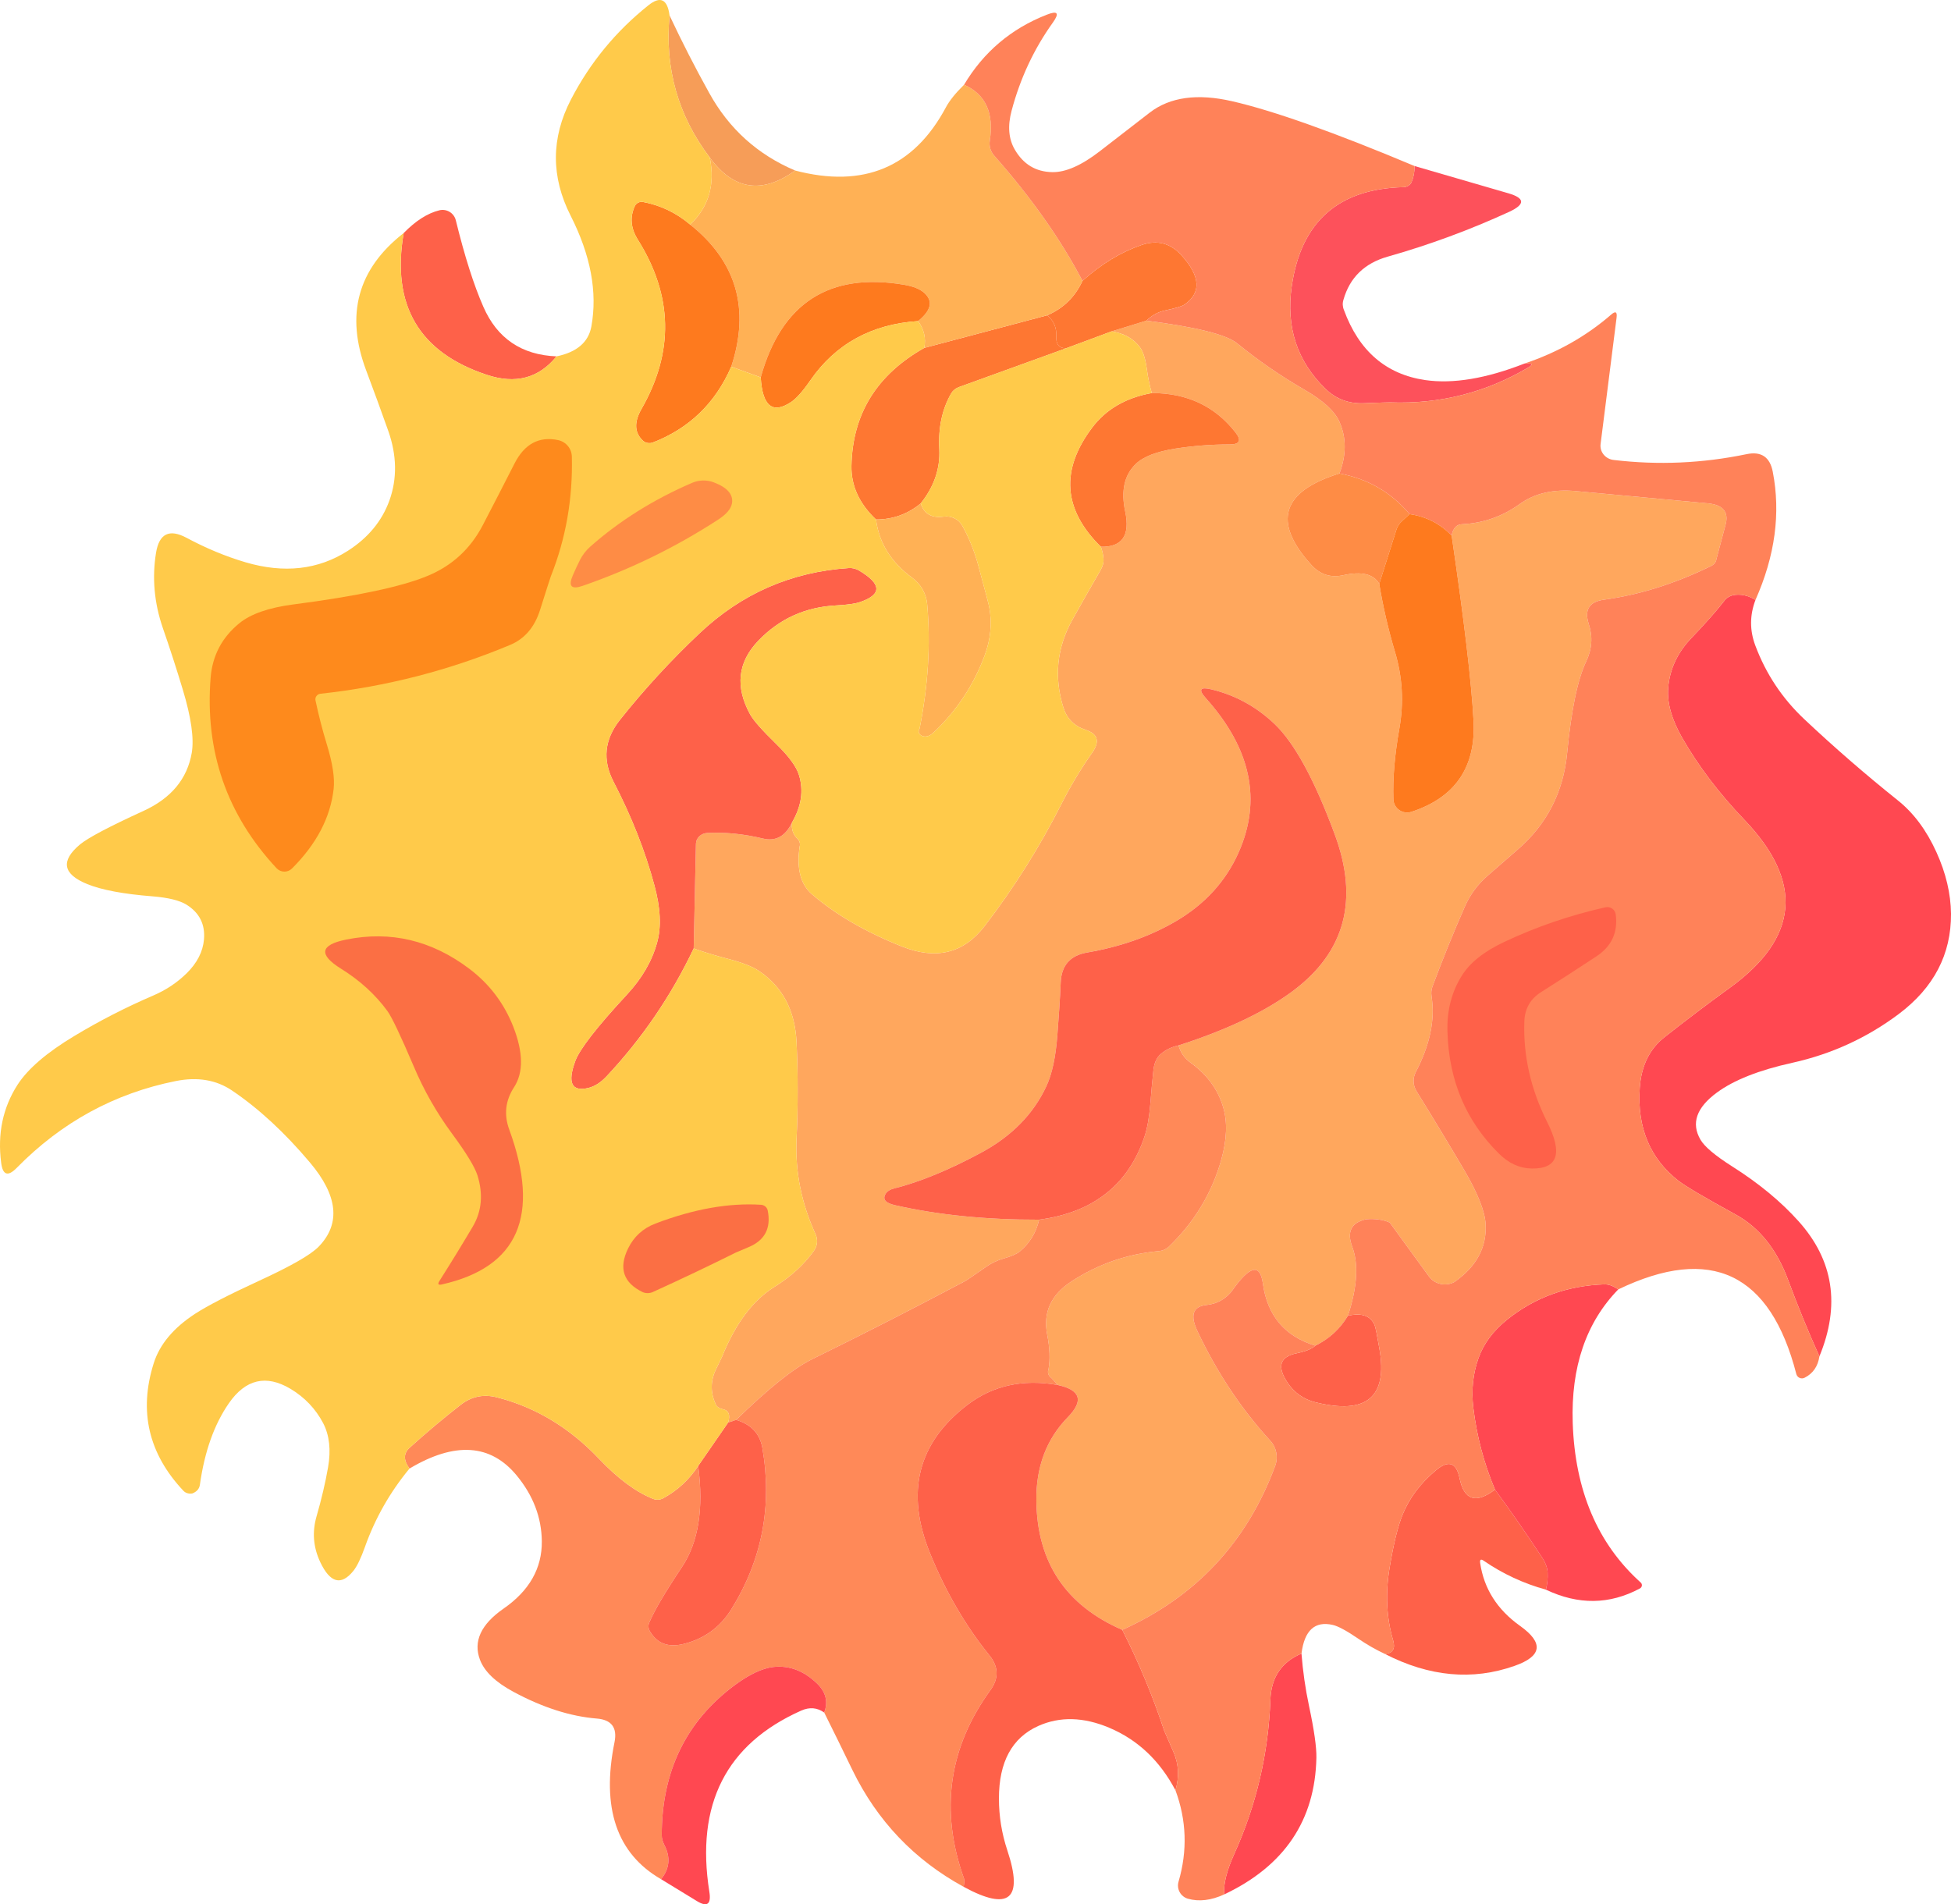 <?xml version="1.0" encoding="UTF-8" standalone="no"?><!-- Generator: Gravit.io --><svg xmlns="http://www.w3.org/2000/svg" xmlns:xlink="http://www.w3.org/1999/xlink" style="isolation:isolate" viewBox="685.138 551.629 181.909 177.565" width="181.909pt" height="177.565pt"><defs><clipPath id="_clipPath_u5mf5Fi6Lir3e7sE01Zzzl1M8SG9i7BB"><rect x="685.138" y="551.629" width="181.909" height="177.565"/></clipPath></defs><g clip-path="url(#_clipPath_u5mf5Fi6Lir3e7sE01Zzzl1M8SG9i7BB)"><rect x="685.138" y="551.629" width="181.909" height="177.565" style="fill:rgb(6,6,6)" fill-opacity="0"/><g><path d=" M 747.567 553.07 Q 749.297 556.76 751.277 560.32 Q 754.037 565.31 759.277 567.53 Q 754.647 570.87 751.317 566.32 Q 746.867 560.44 747.567 553.07 Z " fill="rgb(246,157,88)"/><path d=" M 792.027 581.53 Q 798.967 582.42 800.467 583.63 Q 803.457 586.06 806.777 587.98 Q 809.367 589.47 810.027 590.96 Q 811.007 593.19 810.027 595.78 Q 801.927 598.29 807.417 604.32 Q 808.637 605.66 810.407 605.26 Q 812.947 604.7 813.737 606.07 Q 814.267 609.27 815.197 612.39 Q 816.257 615.92 815.617 619.54 Q 814.957 623.25 815.057 626.17 C 815.072 626.569 815.275 626.938 815.605 627.166 C 815.936 627.394 816.355 627.455 816.737 627.33 Q 822.877 625.32 822.527 618.82 Q 822.237 613.43 820.487 601.57 Q 820.677 600.54 821.467 600.51 Q 824.417 600.37 826.847 598.62 Q 828.927 597.13 832.047 597.42 L 844.347 598.56 Q 846.507 598.76 846.027 600.56 L 845.167 603.8 C 845.137 604.084 844.897 604.339 844.527 604.48 Q 839.587 606.88 834.687 607.55 Q 832.637 607.83 833.267 609.8 Q 833.857 611.59 833.027 613.32 Q 831.837 615.82 831.257 621.84 Q 830.737 627.33 826.597 630.89 Q 825.207 632.09 823.827 633.3 Q 822.447 634.51 821.717 636.17 Q 820.107 639.84 818.707 643.6 Q 818.537 644.04 818.617 644.56 Q 819.127 647.8 817.137 651.61 C 816.852 652.169 816.879 652.836 817.207 653.37 Q 819.447 656.99 821.607 660.65 Q 823.567 663.97 823.657 665.8 Q 823.817 669.04 820.737 671.18 C 819.939 671.601 818.925 671.389 818.397 670.69 L 814.717 665.63 C 814.149 665.365 813.327 665.249 812.527 665.32 Q 810.427 665.78 811.217 667.88 Q 812.127 670.31 810.817 674.32 Q 809.717 676.16 807.777 677.11 Q 803.507 675.81 802.887 671.31 Q 802.497 668.49 800.067 671.92 C 799.507 672.707 798.632 673.214 797.667 673.31 Q 795.707 673.5 796.797 675.78 Q 799.527 681.55 803.577 685.97 C 804.155 686.603 804.332 687.505 804.037 688.31 Q 800.107 698.96 789.777 703.61 Q 781.867 700.18 781.767 691.57 Q 781.707 686.83 784.717 683.76 Q 786.937 681.48 783.777 680.78 L 783.177 680.13 C 782.888 679.924 782.78 679.614 782.897 679.33 Q 783.147 677.96 782.777 676.07 Q 782.177 672.98 785.037 671.12 Q 788.767 668.68 793.217 668.29 C 793.544 668.254 793.847 668.124 794.077 667.92 Q 797.707 664.44 799.017 659.74 Q 799.797 656.94 799.187 654.88 Q 798.457 652.38 796.127 650.71 Q 795.297 650.11 795.027 649.11 Q 801.827 646.92 805.717 644.01 Q 812.977 638.57 809.587 629.43 Q 806.757 621.78 803.967 619.13 Q 801.417 616.71 798.077 615.91 Q 796.487 615.53 797.577 616.74 Q 803.897 623.8 800.607 631.16 Q 798.827 635.13 794.847 637.49 Q 791.207 639.64 786.497 640.45 Q 784.127 640.86 784.037 643.26 Q 783.947 645.36 783.727 648.15 Q 783.497 651.19 782.717 652.88 Q 780.897 656.82 776.587 659.13 Q 772.107 661.54 768.507 662.45 C 768.126 662.542 767.833 662.729 767.707 662.96 Q 767.257 663.71 768.587 664.01 Q 774.627 665.38 782.027 665.36 Q 781.607 667.17 780.227 668.32 Q 779.797 668.68 778.687 668.99 Q 777.827 669.24 777.107 669.74 Q 775.277 671.01 775.177 671.06 Q 768.067 674.83 760.837 678.38 Q 758.267 679.65 753.777 684.03 L 753.027 684.28 Q 753.347 683.24 752.597 683.05 C 752.212 682.971 751.934 682.788 751.867 682.57 Q 751.117 680.93 751.887 679.33 Q 752.427 678.22 752.457 678.15 Q 754.337 673.5 757.337 671.63 Q 759.637 670.2 761.027 668.26 C 761.354 667.809 761.411 667.216 761.177 666.71 Q 759.197 662.38 759.407 657.83 Q 759.617 653.33 759.407 648.83 Q 759.207 644.37 755.877 642.15 Q 754.957 641.54 752.907 641.01 Q 751.347 640.61 749.817 640.07 L 750.027 630.31 C 750.037 629.773 750.495 629.334 751.077 629.3 Q 753.567 629.17 756.277 629.82 Q 758.067 630.25 758.987 628.32 Q 758.887 629.19 759.407 629.75 C 759.674 629.968 759.783 630.276 759.697 630.57 Q 759.247 633.64 760.837 635.01 Q 764.137 637.85 769.217 639.88 Q 774.007 641.8 776.937 637.99 Q 781.047 632.64 784.087 626.63 Q 785.357 624.11 786.977 621.81 Q 788.077 620.24 786.347 619.68 Q 784.767 619.16 784.277 617.58 Q 782.967 613.34 785.097 609.47 Q 786.397 607.13 787.737 604.82 Q 788.067 604.25 788.027 603.75 Q 787.987 603.17 787.777 602.61 Q 790.767 602.68 790.047 599.31 Q 789.437 596.43 791.037 594.89 Q 792.097 593.86 794.787 593.45 Q 797.267 593.07 799.797 593.07 Q 801.197 593.07 800.337 591.96 Q 797.467 588.28 792.527 588.28 Q 792.227 587.21 792.077 586.11 Q 791.877 584.63 791.437 584.03 Q 790.527 582.79 788.777 582.53 L 792.027 581.53 Z " fill="rgb(255,167,93)"/><path d=" M 792.027 581.53 L 788.777 582.53 L 784.527 584.11 Q 783.567 584.09 783.627 583.01 Q 783.687 581.77 782.777 581.03 Q 785.027 580.07 786.067 577.82 Q 788.687 575.46 791.587 574.47 Q 793.757 573.73 795.297 575.43 Q 797.977 578.4 795.547 580.05 Q 795.217 580.27 793.757 580.58 Q 792.787 580.79 792.027 581.53 Z " fill="rgb(254,119,50)"/><path d=" M 782.777 581.03 Q 783.687 581.77 783.627 583.01 Q 783.567 584.09 784.527 584.11 L 774.557 587.72 C 774.243 587.831 773.984 588.041 773.827 588.31 Q 772.557 590.51 772.717 593.51 Q 772.857 596.22 770.987 598.57 Q 769.167 600.07 766.817 600.07 Q 764.477 597.86 764.527 595.07 Q 764.667 587.82 771.317 584.07 L 782.777 581.03 Z " fill="rgb(254,119,50)"/><path d=" M 792.527 588.28 Q 797.467 588.28 800.337 591.96 Q 801.197 593.07 799.797 593.07 Q 797.267 593.07 794.787 593.45 Q 792.097 593.86 791.037 594.89 Q 789.437 596.43 790.047 599.31 Q 790.767 602.68 787.777 602.61 Q 782.507 597.43 786.967 591.51 Q 788.907 588.93 792.527 588.28 Z " fill="rgb(254,119,50)"/><path d=" M 775.027 559.53 Q 778.027 560.86 777.427 564.74 C 777.346 565.24 777.492 565.75 777.827 566.13 Q 783.037 572.03 786.067 577.82 Q 785.027 580.07 782.777 581.03 L 771.317 584.07 Q 771.577 582.72 770.737 581.57 Q 772.557 580.1 771.347 578.97 Q 770.737 578.4 769.417 578.18 Q 758.967 576.42 756.067 586.82 L 753.317 585.82 Q 755.967 577.74 749.487 572.57 Q 752.087 570.11 751.317 566.32 Q 754.647 570.87 759.277 567.53 Q 768.847 570.04 773.337 561.63 Q 773.827 560.71 775.027 559.53 Z " fill="rgb(255,177,85)"/><path d=" M 770.987 598.57 Q 771.447 600.04 773.147 599.8 C 773.844 599.705 774.528 600.047 774.867 600.66 Q 775.817 602.37 776.357 604.37 Q 777.307 607.88 777.367 608.21 Q 777.797 610.45 776.947 612.75 Q 775.397 616.92 772.167 619.95 Q 771.697 620.39 771.227 620.29 C 771.046 620.246 770.901 620.14 770.833 620.002 C 770.765 619.864 770.781 619.709 770.877 619.58 Q 772.087 613.52 771.587 607.97 C 771.503 606.994 771 606.102 770.207 605.52 Q 767.227 603.34 766.817 600.07 Q 769.167 600.07 770.987 598.57 Z " fill="rgb(255,177,85)"/><path d=" M 795.027 649.11 Q 795.297 650.11 796.127 650.71 Q 798.457 652.38 799.187 654.88 Q 799.797 656.94 799.017 659.74 Q 797.707 664.44 794.077 667.92 C 793.847 668.124 793.544 668.254 793.217 668.29 Q 788.767 668.68 785.037 671.12 Q 782.177 672.98 782.777 676.07 Q 783.147 677.96 782.897 679.33 C 782.78 679.614 782.888 679.924 783.177 680.13 L 783.777 680.78 Q 778.907 679.91 775.337 682.63 Q 768.377 687.95 771.867 696.5 Q 774.057 701.87 777.387 705.98 Q 778.687 707.58 777.477 709.24 Q 771.627 717.31 775.027 726.82 Q 775.087 727 774.987 727.57 Q 768.077 723.79 764.617 716.68 Q 763.317 713.99 761.987 711.32 Q 762.567 709.79 761.277 708.57 Q 759.437 706.83 757.247 707.07 Q 755.707 707.25 753.677 708.74 Q 746.847 713.79 746.837 722.75 Q 746.837 723.19 747.087 723.68 Q 747.967 725.39 746.777 726.86 Q 740.567 723.28 742.437 714.07 Q 742.837 712.05 740.787 711.88 Q 737.087 711.58 733.017 709.39 Q 730.507 708.04 729.887 706.39 Q 728.927 703.83 732.087 701.63 Q 735.697 699.13 735.657 695.34 Q 735.617 692.02 733.327 689.23 Q 729.677 684.78 723.317 688.57 Q 722.467 687.41 723.327 686.63 Q 725.637 684.54 728.097 682.62 Q 729.597 681.46 731.437 681.92 Q 736.827 683.28 740.967 687.63 Q 743.627 690.44 746.047 691.4 C 746.348 691.515 746.685 691.493 746.967 691.34 Q 748.967 690.26 750.237 688.32 Q 751.027 694.3 748.717 697.76 Q 746.407 701.22 745.707 702.86 C 745.554 703.147 745.569 703.486 745.747 703.76 Q 746.737 705.44 748.847 704.93 Q 751.757 704.22 753.337 701.67 Q 757.627 694.75 756.217 686.63 Q 755.867 684.66 753.777 684.03 Q 758.267 679.65 760.837 678.38 Q 768.067 674.83 775.177 671.06 Q 775.277 671.01 777.107 669.74 Q 777.827 669.24 778.687 668.99 Q 779.797 668.68 780.227 668.32 Q 781.607 667.17 782.027 665.36 Q 789.617 664.35 791.867 657.56 Q 792.237 656.43 792.397 654.53 Q 792.517 652.99 792.677 651.45 Q 792.787 650.41 793.367 649.91 Q 794.057 649.32 795.027 649.11 Z " fill="rgb(255,137,88)"/><path d=" M 737.027 584.86 Q 734.547 587.92 730.527 586.58 Q 721.037 583.44 722.777 573.36 Q 724.447 571.65 726.097 571.24 C 726.425 571.159 726.771 571.211 727.06 571.385 C 727.349 571.56 727.557 571.842 727.637 572.17 Q 728.877 577.22 730.207 580.24 Q 732.137 584.66 737.027 584.86 Z " fill="rgb(254,97,73)"/><path d=" M 758.987 628.32 Q 758.067 630.25 756.277 629.82 Q 753.567 629.17 751.077 629.3 C 750.495 629.334 750.037 629.773 750.027 630.31 L 749.817 640.07 Q 746.677 646.68 741.687 652 Q 740.867 652.87 739.987 653.08 Q 737.657 653.62 738.777 650.57 Q 739.387 648.91 743.587 644.38 Q 745.697 642.11 746.407 639.52 Q 747.017 637.34 746.147 634.16 Q 744.867 629.39 742.337 624.51 Q 740.777 621.48 742.937 618.76 Q 746.367 614.45 750.377 610.67 Q 756.247 605.13 764.277 604.6 C 764.607 604.578 764.935 604.654 765.217 604.82 Q 768.407 606.7 765.357 607.76 Q 764.667 608 763.147 608.08 Q 758.797 608.29 755.837 611.38 Q 752.957 614.39 755.087 618.26 Q 755.557 619.1 757.507 621 Q 759.277 622.72 759.637 623.91 Q 760.297 626.07 758.987 628.32 Z " fill="rgb(254,97,73)"/><path d=" M 795.027 649.11 Q 794.057 649.32 793.367 649.91 Q 792.787 650.41 792.677 651.45 Q 792.517 652.99 792.397 654.53 Q 792.237 656.43 791.867 657.56 Q 789.617 664.35 782.027 665.36 Q 774.627 665.38 768.587 664.01 Q 767.257 663.71 767.707 662.96 C 767.833 662.729 768.126 662.542 768.507 662.45 Q 772.107 661.54 776.587 659.13 Q 780.897 656.82 782.717 652.88 Q 783.497 651.19 783.727 648.15 Q 783.947 645.36 784.037 643.26 Q 784.127 640.86 786.497 640.45 Q 791.207 639.64 794.847 637.49 Q 798.827 635.13 800.607 631.16 Q 803.897 623.8 797.577 616.74 Q 796.487 615.53 798.077 615.91 Q 801.417 616.71 803.967 619.13 Q 806.757 621.78 809.587 629.43 Q 812.977 638.57 805.717 644.01 Q 801.827 646.92 795.027 649.11 Z " fill="rgb(254,97,73)"/><path d=" M 810.817 674.32 Q 812.757 673.87 813.317 675.22 Q 813.427 675.5 813.757 677.42 Q 814.927 684.18 807.757 682.38 Q 806.147 681.97 805.207 680.59 Q 803.667 678.31 806.027 677.82 Q 807.287 677.56 807.777 677.11 Q 809.717 676.16 810.817 674.32 Z " fill="rgb(254,97,73)"/><path d=" M 783.777 680.78 Q 786.937 681.48 784.717 683.76 Q 781.707 686.83 781.767 691.57 Q 781.867 700.18 789.777 703.61 Q 792.097 708.18 793.697 713.04 Q 793.717 713.11 794.557 715.01 Q 795.287 716.69 794.737 718.57 Q 792.547 714.42 788.567 712.74 Q 784.967 711.22 781.947 712.57 Q 778.277 714.22 778.277 719.33 Q 778.277 721.82 779.067 724.19 Q 781.337 731.02 774.987 727.57 Q 775.087 727 775.027 726.82 Q 771.627 717.31 777.477 709.24 Q 778.687 707.58 777.387 705.98 Q 774.057 701.87 771.867 696.5 Q 768.377 687.95 775.337 682.63 Q 778.907 679.91 783.777 680.78 Z " fill="rgb(254,97,73)"/><path d=" M 753.777 684.03 Q 755.867 684.66 756.217 686.63 Q 757.627 694.75 753.337 701.67 Q 751.757 704.22 748.847 704.93 Q 746.737 705.44 745.747 703.76 C 745.569 703.486 745.554 703.147 745.707 702.86 Q 746.407 701.22 748.717 697.76 Q 751.027 694.3 750.237 688.32 L 753.027 684.28 L 753.777 684.03 Z " fill="rgb(254,97,73)"/><path d=" M 824.527 690.53 Q 826.807 693.64 828.917 696.86 Q 829.407 697.6 829.437 698.28 Q 829.477 699.08 829.277 699.86 Q 826.157 699 823.487 697.17 Q 823.077 696.88 823.147 697.38 Q 823.677 700.97 826.867 703.24 Q 830.207 705.62 826.347 706.97 Q 820.477 709.04 814.277 705.86 Q 815.377 705.75 815.027 704.57 Q 814.097 701.41 814.707 697.79 Q 815.247 694.52 815.907 692.88 Q 816.867 690.51 819.057 688.7 Q 820.787 687.28 821.227 689.47 Q 821.857 692.55 824.527 690.53 Z " fill="rgb(254,97,73)"/><path d=" M 810.027 595.78 Q 813.997 596.52 816.567 599.57 L 815.867 600.21 Q 815.487 600.56 815.347 600.99 L 813.737 606.07 Q 812.947 604.7 810.407 605.26 Q 808.637 605.66 807.417 604.32 Q 801.927 598.29 810.027 595.78 Z " fill="rgb(254,140,69)"/><path d=" M 848.817 607.57 Q 848.007 609.7 848.797 611.81 Q 850.287 615.8 853.387 618.71 Q 857.587 622.66 862.087 626.26 Q 864.297 628.02 865.687 631.09 Q 867.017 634.02 867.047 636.83 Q 867.087 642.5 862.167 646.19 Q 857.717 649.52 852.257 650.73 Q 847.587 651.76 845.217 653.51 Q 842.357 655.61 843.687 657.9 Q 844.247 658.87 846.637 660.39 Q 850.367 662.75 852.837 665.51 Q 857.727 670.96 854.777 678.11 Q 853.197 674.6 851.867 671 Q 850.277 666.7 846.967 664.88 Q 842.637 662.51 841.617 661.72 Q 837.647 658.6 838.027 653.07 Q 838.237 649.99 840.337 648.34 Q 843.337 645.97 846.447 643.72 Q 856.077 636.74 847.777 628.07 Q 844.267 624.41 841.987 620.44 Q 840.517 617.87 840.677 615.8 Q 840.877 613.18 842.837 611.13 Q 844.777 609.11 845.907 607.66 C 846.067 607.42 846.35 607.231 846.697 607.13 Q 847.797 606.93 848.817 607.57 Z " fill="rgb(255,72,81)"/><path d=" M 836.027 671.86 Q 831.517 676.49 831.777 684.32 Q 832.097 693.76 838.087 699.17 C 838.184 699.243 838.236 699.356 838.226 699.473 C 838.216 699.589 838.145 699.693 838.037 699.75 Q 833.807 702.02 829.277 699.86 Q 829.477 699.08 829.437 698.28 Q 829.407 697.6 828.917 696.86 Q 826.807 693.64 824.527 690.53 Q 822.977 686.84 822.507 682.88 Q 822.217 680.46 822.987 678.28 Q 823.697 676.27 825.627 674.71 Q 829.507 671.57 834.747 671.39 C 835.054 671.391 835.354 671.471 835.617 671.62 L 836.027 671.86 Z " fill="rgb(255,72,81)"/><path d=" M 806.487 705.82 Q 806.677 708.28 807.187 710.69 Q 807.907 714.07 807.877 715.53 Q 807.697 724.3 799.277 728.28 Q 799.167 726.83 800.217 724.51 Q 803.307 717.68 803.587 710.13 Q 803.697 707 806.487 705.82 Z " fill="rgb(255,72,81)"/><path d=" M 761.987 711.32 Q 761.007 710.62 759.837 711.14 Q 749.337 715.82 751.277 728.03 Q 751.557 729.78 750.117 728.9 L 746.777 726.86 Q 747.967 725.39 747.087 723.68 Q 746.837 723.19 746.837 722.75 Q 746.847 713.79 753.677 708.74 Q 755.707 707.25 757.247 707.07 Q 759.437 706.83 761.277 708.57 Q 762.567 709.79 761.987 711.32 Z " fill="rgb(255,72,81)"/><path d=" M 817.027 567.11 L 825.767 569.65 Q 828.117 570.33 825.857 571.38 Q 820.347 573.91 814.527 575.56 Q 811.277 576.48 810.397 579.59 C 810.299 579.903 810.316 580.237 810.447 580.54 Q 812.547 586.27 818.027 587.07 Q 821.917 587.63 827.277 585.53 Q 828.387 585.45 827.647 585.89 Q 821.687 589.41 814.757 589.15 Q 814.577 589.14 812.317 589.23 Q 810.187 589.32 808.717 587.88 Q 804.757 584.03 805.577 578.33 Q 806.877 569.29 816.027 569.08 C 816.349 569.06 816.629 568.881 816.747 568.62 Q 817.047 567.91 817.027 567.11 Z " fill="rgb(253,81,91)"/><path d=" M 817.027 567.11 Q 817.047 567.91 816.747 568.62 C 816.629 568.881 816.349 569.06 816.027 569.08 Q 806.877 569.29 805.577 578.33 Q 804.757 584.03 808.717 587.88 Q 810.187 589.32 812.317 589.23 Q 814.577 589.14 814.757 589.15 Q 821.687 589.41 827.647 585.89 Q 828.387 585.45 827.277 585.53 Q 831.877 583.99 835.367 580.96 Q 835.967 580.44 835.867 581.24 L 834.377 593.02 C 834.327 593.374 834.428 593.733 834.658 594.015 C 834.887 594.298 835.226 594.479 835.597 594.52 Q 841.817 595.26 847.977 593.98 Q 850.027 593.55 850.427 595.61 Q 851.557 601.41 848.817 607.57 Q 847.797 606.93 846.697 607.13 C 846.35 607.231 846.067 607.42 845.907 607.66 Q 844.777 609.11 842.837 611.13 Q 840.877 613.18 840.677 615.8 Q 840.517 617.87 841.987 620.44 Q 844.267 624.41 847.777 628.07 Q 856.077 636.74 846.447 643.72 Q 843.337 645.97 840.337 648.34 Q 838.237 649.99 838.027 653.07 Q 837.647 658.6 841.617 661.72 Q 842.637 662.51 846.967 664.88 Q 850.277 666.7 851.867 671 Q 853.197 674.6 854.777 678.11 Q 854.567 679.51 853.397 680.1 C 853.252 680.175 853.08 680.181 852.931 680.114 C 852.781 680.048 852.67 679.918 852.627 679.76 Q 848.987 665.63 836.027 671.86 L 835.617 671.62 C 835.354 671.471 835.054 671.391 834.747 671.39 Q 829.507 671.57 825.627 674.71 Q 823.697 676.27 822.987 678.28 Q 822.217 680.46 822.507 682.88 Q 822.977 686.84 824.527 690.53 Q 821.857 692.55 821.227 689.47 Q 820.787 687.28 819.057 688.7 Q 816.867 690.51 815.907 692.88 Q 815.247 694.52 814.707 697.79 Q 814.097 701.41 815.027 704.57 Q 815.377 705.75 814.277 705.86 Q 812.997 705.26 811.837 704.47 Q 810.157 703.32 809.407 703.15 Q 806.897 702.57 806.487 705.82 Q 803.697 707 803.587 710.13 Q 803.307 717.68 800.217 724.51 Q 799.167 726.83 799.277 728.28 Q 797.447 729.12 795.897 728.68 C 795.569 728.585 795.291 728.362 795.128 728.062 C 794.965 727.761 794.928 727.408 795.027 727.08 Q 796.287 722.76 794.737 718.57 Q 795.287 716.69 794.557 715.01 Q 793.717 713.11 793.697 713.04 Q 792.097 708.18 789.777 703.61 Q 800.107 698.96 804.037 688.31 C 804.332 687.505 804.155 686.603 803.577 685.97 Q 799.527 681.55 796.797 675.78 Q 795.707 673.5 797.667 673.31 C 798.632 673.214 799.507 672.707 800.067 671.92 Q 802.497 668.49 802.887 671.31 Q 803.507 675.81 807.777 677.11 Q 807.287 677.56 806.027 677.82 Q 803.667 678.31 805.207 680.59 Q 806.147 681.97 807.757 682.38 Q 814.927 684.18 813.757 677.42 Q 813.427 675.5 813.317 675.22 Q 812.757 673.87 810.817 674.32 Q 812.127 670.31 811.217 667.88 Q 810.427 665.78 812.527 665.32 C 813.327 665.249 814.149 665.365 814.717 665.63 L 818.397 670.69 C 818.925 671.389 819.939 671.601 820.737 671.18 Q 823.817 669.04 823.657 665.8 Q 823.567 663.97 821.607 660.65 Q 819.447 656.99 817.207 653.37 C 816.879 652.836 816.852 652.169 817.137 651.61 Q 819.127 647.8 818.617 644.56 Q 818.537 644.04 818.707 643.6 Q 820.107 639.84 821.717 636.17 Q 822.447 634.51 823.827 633.3 Q 825.207 632.09 826.597 630.89 Q 830.737 627.33 831.257 621.84 Q 831.837 615.82 833.027 613.32 Q 833.857 611.59 833.267 609.8 Q 832.637 607.83 834.687 607.55 Q 839.587 606.88 844.527 604.48 C 844.897 604.339 845.137 604.084 845.167 603.8 L 846.027 600.56 Q 846.507 598.76 844.347 598.56 L 832.047 597.42 Q 828.927 597.13 826.847 598.62 Q 824.417 600.37 821.467 600.51 Q 820.677 600.54 820.487 601.57 Q 818.877 599.9 816.567 599.57 Q 813.997 596.52 810.027 595.78 Q 811.007 593.19 810.027 590.96 Q 809.367 589.47 806.777 587.98 Q 803.457 586.06 800.467 583.63 Q 798.967 582.42 792.027 581.53 Q 792.787 580.79 793.757 580.58 Q 795.217 580.27 795.547 580.05 Q 797.977 578.4 795.297 575.43 Q 793.757 573.73 791.587 574.47 Q 788.687 575.46 786.067 577.82 Q 783.037 572.03 777.827 566.13 C 777.492 565.75 777.346 565.24 777.427 564.74 Q 778.027 560.86 775.027 559.53 Q 777.757 554.95 782.737 553 Q 784.257 552.4 783.307 553.73 Q 780.657 557.43 779.457 561.96 Q 778.887 564.09 779.757 565.58 Q 780.957 567.64 783.247 567.68 Q 785.117 567.72 787.697 565.72 Q 790.017 563.93 792.337 562.13 Q 795.167 559.95 800.027 561.07 Q 805.817 562.4 817.027 567.11 Z " fill="rgb(255,130,89)"/><path d=" M 749.487 572.57 Q 755.967 577.74 753.317 585.82 Q 751.097 590.93 745.987 592.9 C 745.693 592.997 745.365 592.944 745.127 592.76 Q 743.877 591.64 744.947 589.77 Q 749.517 581.8 744.617 573.99 Q 743.607 572.38 744.337 570.83 C 744.472 570.564 744.772 570.414 745.077 570.46 Q 747.537 570.92 749.487 572.57 Z " fill="rgb(254,122,30)"/><path d=" M 770.737 581.57 Q 764.227 582 760.697 587.09 Q 759.637 588.63 758.897 589.12 Q 756.307 590.84 756.067 586.82 Q 758.967 576.42 769.417 578.18 Q 770.737 578.4 771.347 578.97 Q 772.557 580.1 770.737 581.57 Z " fill="rgb(254,122,30)"/><path d=" M 816.567 599.57 Q 818.877 599.9 820.487 601.57 Q 822.237 613.43 822.527 618.82 Q 822.877 625.32 816.737 627.33 C 816.355 627.455 815.936 627.394 815.605 627.166 C 815.275 626.938 815.072 626.569 815.057 626.17 Q 814.957 623.25 815.617 619.54 Q 816.257 615.92 815.197 612.39 Q 814.267 609.27 813.737 606.07 L 815.347 600.99 Q 815.487 600.56 815.867 600.21 L 816.567 599.57 Z " fill="rgb(254,122,30)"/><path d=" M 747.567 553.07 Q 746.867 560.44 751.317 566.32 Q 752.087 570.11 749.487 572.57 Q 747.537 570.92 745.077 570.46 C 744.772 570.414 744.472 570.564 744.337 570.83 Q 743.607 572.38 744.617 573.99 Q 749.517 581.8 744.947 589.77 Q 743.877 591.64 745.127 592.76 C 745.365 592.944 745.693 592.997 745.987 592.9 Q 751.097 590.93 753.317 585.82 L 756.067 586.82 Q 756.307 590.84 758.897 589.12 Q 759.637 588.63 760.697 587.09 Q 764.227 582 770.737 581.57 Q 771.577 582.72 771.317 584.07 Q 764.667 587.82 764.527 595.07 Q 764.477 597.86 766.817 600.07 Q 767.227 603.34 770.207 605.52 C 771 606.102 771.503 606.994 771.587 607.97 Q 772.087 613.52 770.877 619.58 C 770.781 619.709 770.765 619.864 770.833 620.002 C 770.901 620.14 771.046 620.246 771.227 620.29 Q 771.697 620.39 772.167 619.95 Q 775.397 616.92 776.947 612.75 Q 777.797 610.45 777.367 608.21 Q 777.307 607.88 776.357 604.37 Q 775.817 602.37 774.867 600.66 C 774.528 600.047 773.844 599.705 773.147 599.8 Q 771.447 600.04 770.987 598.57 Q 772.857 596.22 772.717 593.51 Q 772.557 590.51 773.827 588.31 C 773.984 588.041 774.243 587.831 774.557 587.72 L 784.527 584.11 L 788.777 582.53 Q 790.527 582.79 791.437 584.03 Q 791.877 584.63 792.077 586.11 Q 792.227 587.21 792.527 588.28 Q 788.907 588.93 786.967 591.51 Q 782.507 597.43 787.777 602.61 Q 787.987 603.17 788.027 603.75 Q 788.067 604.25 787.737 604.82 Q 786.397 607.13 785.097 609.47 Q 782.967 613.34 784.277 617.58 Q 784.767 619.16 786.347 619.68 Q 788.077 620.24 786.977 621.81 Q 785.357 624.11 784.087 626.63 Q 781.047 632.64 776.937 637.99 Q 774.007 641.8 769.217 639.88 Q 764.137 637.85 760.837 635.01 Q 759.247 633.64 759.697 630.57 C 759.783 630.276 759.674 629.968 759.407 629.75 Q 758.887 629.19 758.987 628.32 Q 760.297 626.07 759.637 623.91 Q 759.277 622.72 757.507 621 Q 755.557 619.1 755.087 618.26 Q 752.957 614.39 755.837 611.38 Q 758.797 608.29 763.147 608.08 Q 764.667 608 765.357 607.76 Q 768.407 606.7 765.217 604.82 C 764.935 604.654 764.607 604.578 764.277 604.6 Q 756.247 605.13 750.377 610.67 Q 746.367 614.45 742.937 618.76 Q 740.777 621.48 742.337 624.51 Q 744.867 629.39 746.147 634.16 Q 747.017 637.34 746.407 639.52 Q 745.697 642.11 743.587 644.38 Q 739.387 648.91 738.777 650.57 Q 737.657 653.62 739.987 653.08 Q 740.867 652.87 741.687 652 Q 746.677 646.68 749.817 640.07 Q 751.347 640.61 752.907 641.01 Q 754.957 641.54 755.877 642.15 Q 759.207 644.37 759.407 648.83 Q 759.617 653.33 759.407 657.83 Q 759.197 662.38 761.177 666.71 C 761.411 667.216 761.354 667.809 761.027 668.26 Q 759.637 670.2 757.337 671.63 Q 754.337 673.5 752.457 678.15 Q 752.427 678.22 751.887 679.33 Q 751.117 680.93 751.867 682.57 C 751.934 682.788 752.212 682.971 752.597 683.05 Q 753.347 683.24 753.027 684.28 L 750.237 688.32 Q 748.967 690.26 746.967 691.34 C 746.685 691.493 746.348 691.515 746.047 691.4 Q 743.627 690.44 740.967 687.63 Q 736.827 683.28 731.437 681.92 Q 729.597 681.46 728.097 682.62 Q 725.637 684.54 723.327 686.63 Q 722.467 687.41 723.317 688.57 Q 720.597 691.86 719.167 695.87 Q 718.597 697.48 718.077 698.12 Q 716.377 700.21 714.997 697.29 Q 714.017 695.21 714.657 693.01 Q 715.347 690.62 715.727 688.45 Q 716.147 686.02 715.267 684.33 Q 714.207 682.32 712.217 681.13 Q 708.817 679.11 706.477 682.48 Q 704.427 685.44 703.777 690.07 Q 703.697 690.65 703.067 690.89 C 702.763 690.948 702.445 690.855 702.247 690.65 Q 697.357 685.46 699.467 678.76 Q 700.297 676.11 703.337 674.13 Q 705.087 673 709.207 671.1 Q 713.787 669 714.877 667.85 Q 717.937 664.65 714.037 660.03 Q 710.507 655.84 706.777 653.32 Q 704.577 651.83 701.547 652.43 Q 692.967 654.14 686.687 660.54 Q 685.467 661.78 685.247 660.06 Q 684.717 655.99 686.767 652.79 Q 688.217 650.54 692.087 648.22 Q 695.627 646.09 699.447 644.45 Q 701.207 643.69 702.527 642.4 Q 704.007 640.95 704.157 639.23 Q 704.337 637.13 702.547 636 Q 701.577 635.39 699.357 635.21 Q 695.297 634.89 693.277 634.07 Q 689.857 632.68 692.587 630.38 Q 693.717 629.44 698.527 627.24 Q 702.387 625.47 703.017 621.83 Q 703.357 619.82 702.177 615.92 Q 701.307 613.03 700.317 610.18 Q 699.117 606.68 699.687 603.17 Q 700.127 600.5 702.517 601.77 Q 705.257 603.24 708.027 604.06 Q 713.427 605.65 717.587 602.98 Q 720.407 601.17 721.447 598.3 Q 722.547 595.23 721.337 591.8 Q 720.337 588.98 719.287 586.19 Q 716.337 578.38 722.777 573.36 Q 721.037 583.44 730.527 586.58 Q 734.547 587.92 737.027 584.86 Q 739.877 584.27 740.277 582.07 Q 741.147 577.27 738.347 571.75 Q 735.577 566.3 738.377 560.9 Q 741.047 555.75 745.587 552.13 Q 747.267 550.78 747.567 553.07 Z " fill="rgb(255,202,74)"/><path d=" M 824.917 659.22 Q 820.287 654.66 820.097 647.82 Q 820.007 644.89 821.437 642.61 Q 822.567 640.79 825.397 639.46 Q 829.887 637.34 834.837 636.23 C 835.054 636.184 835.281 636.231 835.462 636.358 C 835.643 636.486 835.761 636.682 835.787 636.9 Q 836.117 639.41 833.967 640.82 Q 831.417 642.5 828.827 644.14 Q 827.327 645.09 827.267 646.87 Q 827.097 651.68 829.397 656.26 Q 831.607 660.66 827.937 660.59 Q 826.277 660.56 824.917 659.22 Z " fill="rgb(254,97,73)"/><path d=" M 751.697 596.61 Q 753.587 597.33 753.387 598.56 Q 753.257 599.33 752.087 600.09 Q 746.157 603.94 739.457 606.26 Q 737.887 606.8 738.547 605.28 Q 738.857 604.56 739.217 603.84 Q 739.577 603.13 740.187 602.59 Q 744.287 598.97 749.677 596.65 C 750.32 596.376 751.044 596.361 751.697 596.61 Z " fill="rgb(254,140,69)"/><path d=" M 728.877 641.95 Q 731.697 644.07 732.997 647.37 Q 734.397 650.96 733.067 653.01 Q 731.857 654.87 732.617 656.95 Q 737.017 669 726.337 671.4 Q 725.837 671.52 726.107 671.08 Q 727.707 668.56 729.217 666.01 Q 730.477 663.87 729.657 661.23 Q 729.277 660.04 727.287 657.34 Q 725.127 654.41 723.717 651.07 Q 721.867 646.73 721.257 645.9 Q 719.577 643.6 716.937 641.96 Q 713.757 639.98 717.427 639.24 Q 723.617 637.99 728.877 641.95 Z " fill="rgb(251,111,68)"/><path d=" M 743.697 668.05 Q 744.517 666.38 746.257 665.72 Q 751.587 663.69 756.087 663.97 C 756.393 663.988 756.649 664.2 756.717 664.49 Q 757.217 666.97 754.937 667.92 Q 753.837 668.39 753.757 668.42 Q 749.897 670.34 745.977 672.12 C 745.687 672.24 745.357 672.24 745.067 672.12 Q 742.357 670.81 743.697 668.05 Z " fill="rgb(251,111,68)"/><path d=" M 737.187 592.67 C 737.918 592.83 738.443 593.467 738.457 594.21 Q 738.597 600.08 736.507 605.34 Q 736.457 605.45 735.487 608.52 Q 734.727 610.91 732.717 611.76 Q 724.217 615.32 715.007 616.32 C 714.859 616.338 714.726 616.417 714.64 616.537 C 714.554 616.657 714.524 616.807 714.557 616.95 Q 714.987 619 715.617 621.06 Q 716.417 623.68 716.247 625.19 Q 715.797 629.19 712.357 632.62 C 712.165 632.809 711.905 632.912 711.636 632.906 C 711.367 632.9 711.111 632.786 710.927 632.59 Q 703.957 625.11 704.777 614.82 Q 705.027 611.73 707.447 609.75 Q 709.047 608.44 712.497 607.99 Q 721.387 606.84 725.027 605.32 Q 728.417 603.91 730.137 600.63 Q 731.637 597.75 733.107 594.86 Q 734.507 592.1 737.187 592.67 Z " fill="rgb(254,138,28)"/></g></g></svg>